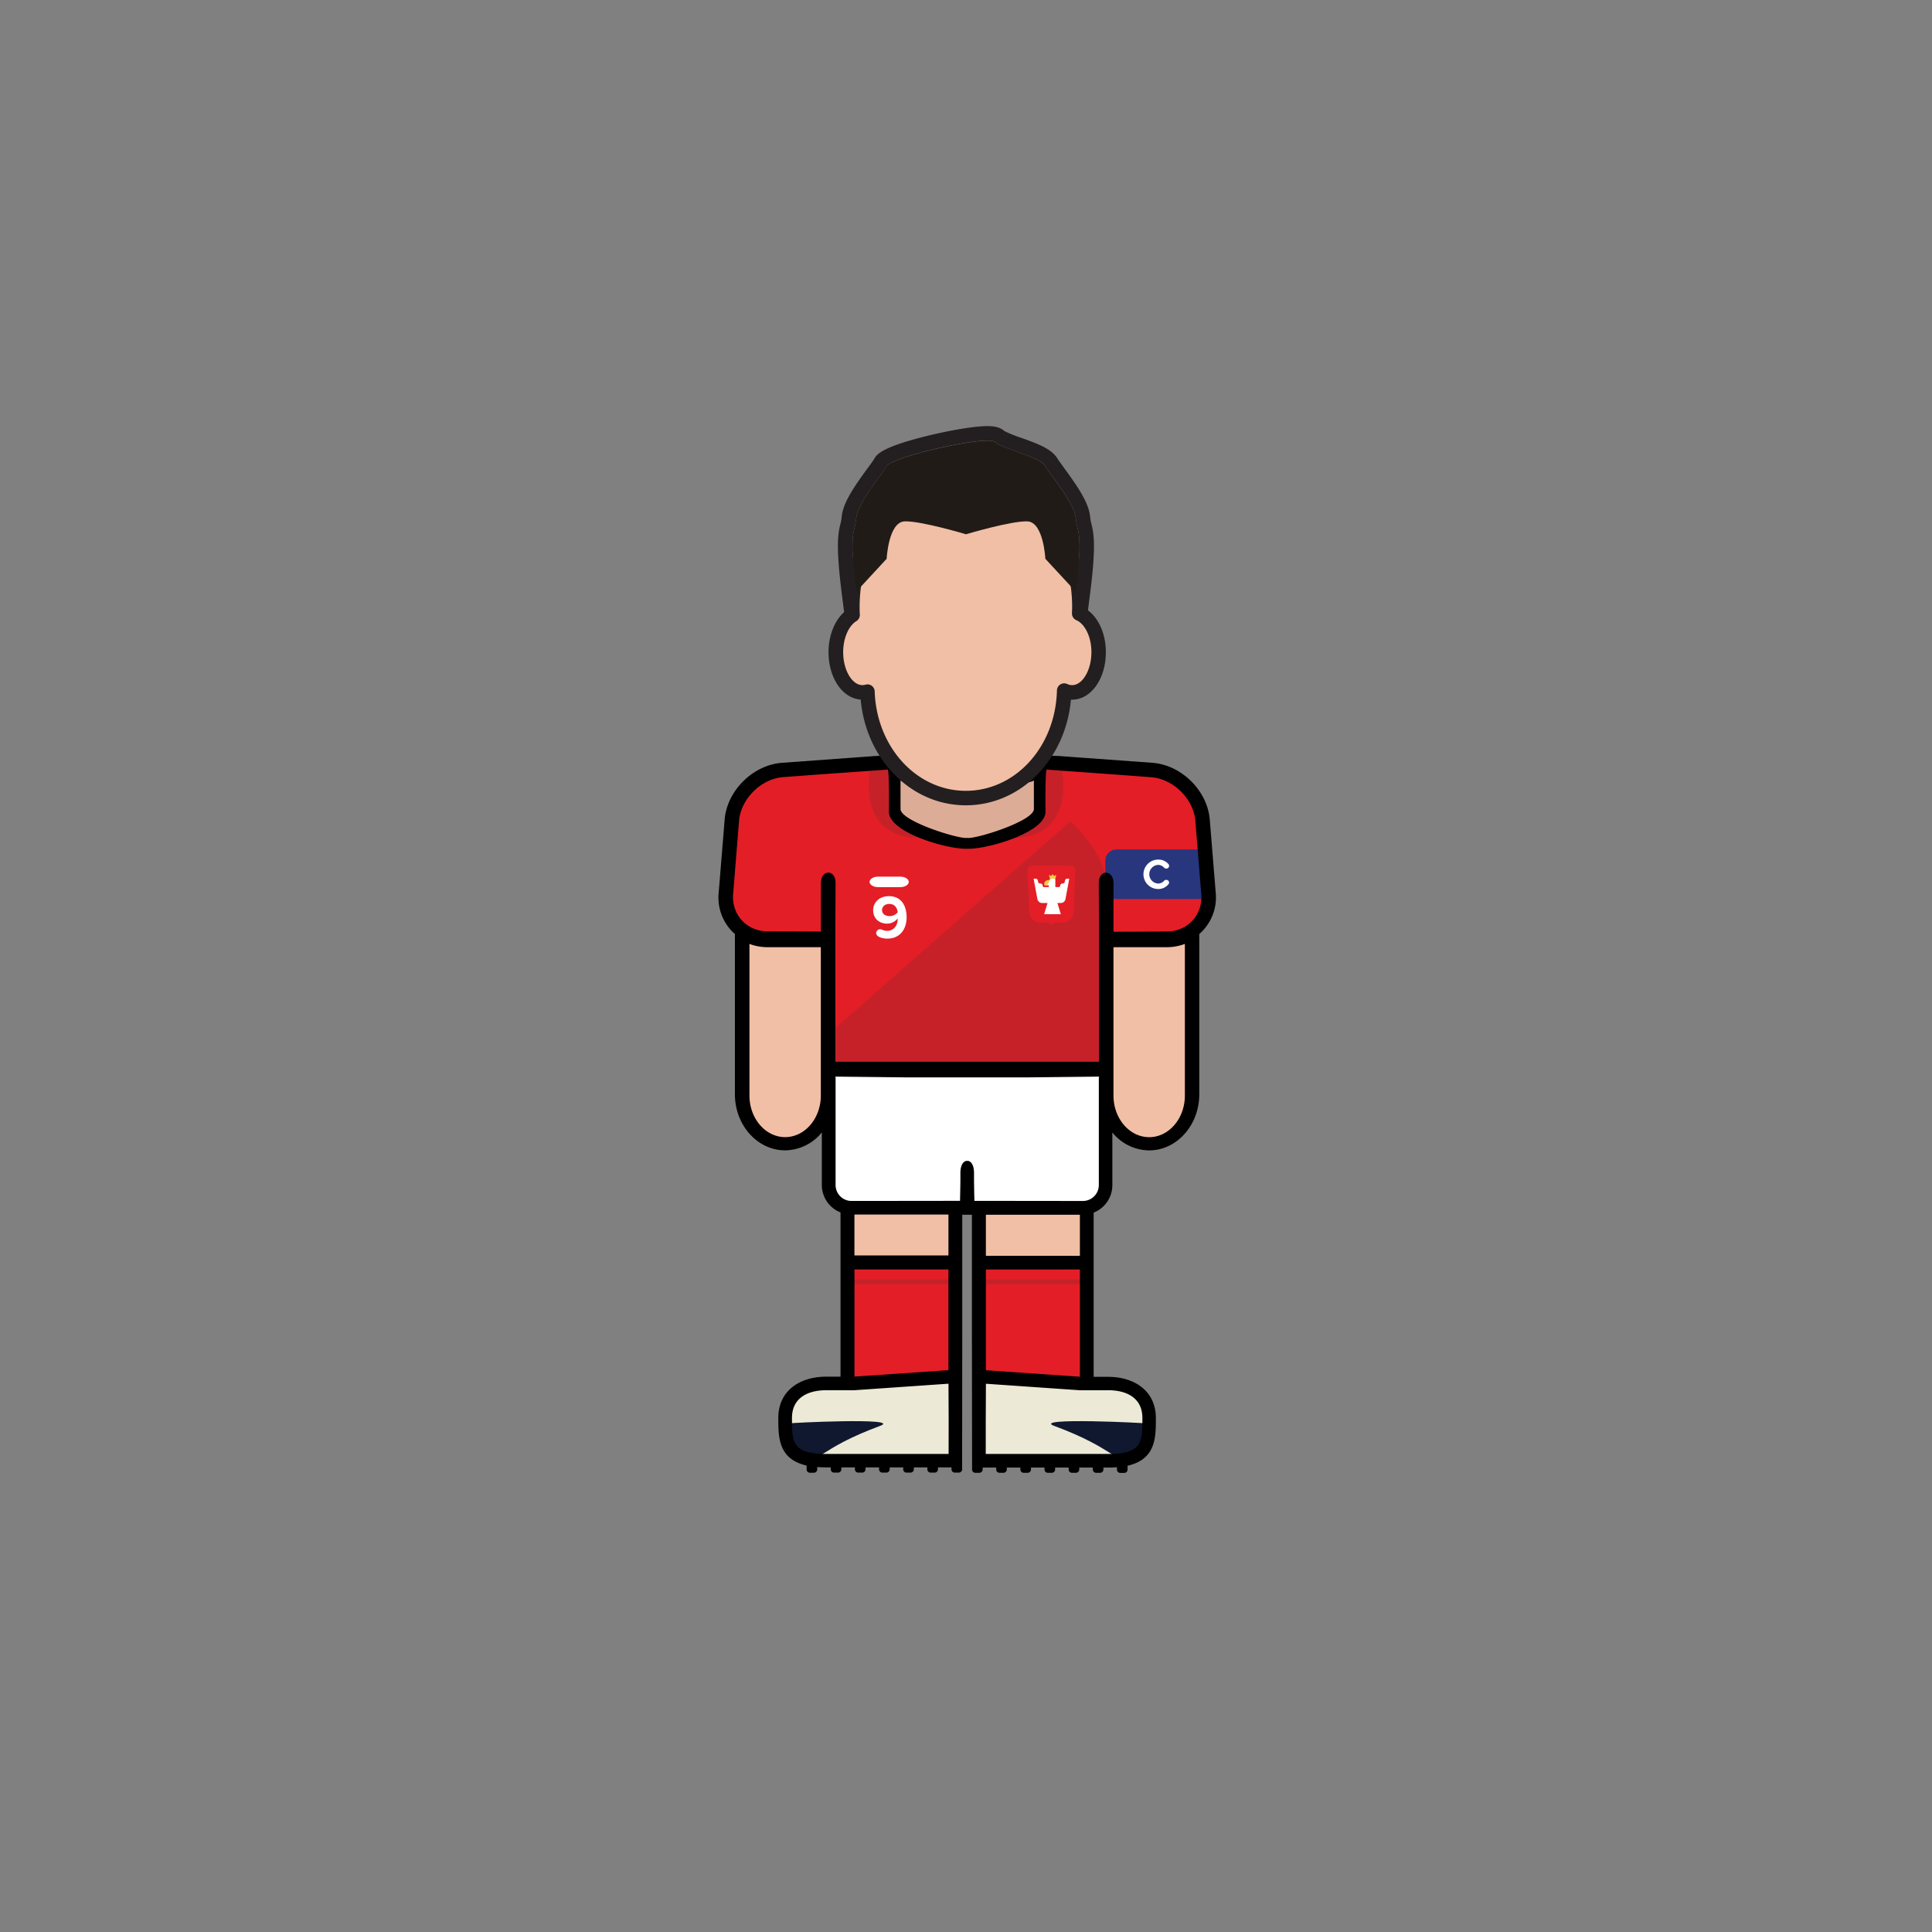 <svg id="player" xmlns="http://www.w3.org/2000/svg" viewBox="0 0 800 800"><rect x="0" y="0" width="800" height="800" fill="#808080" stroke="none"/><defs><style>.cls-1{fill:#f1bfa5}.cls-2{fill:#ecead6}.cls-4{fill:#e41e26}.cls-5{fill:#c62129}.cls-6{fill:#fff}.cls-10{fill:#231f20}</style></defs><g id="skin"><path id="arm-left" class="cls-1" d="M306.43 383h36.78v72.38a18.39 18.39 0 01-18.39 18.39 18.39 18.39 0 01-18.39-18.39V383z"/><path id="arm-right" class="cls-1" d="M457.69 383h36.78v72.38a18.39 18.39 0 01-18.39 18.39 18.39 18.39 0 01-18.39-18.39V383z"/><path id="leg-left" class="cls-1" d="M350.38 492.97h45.67v45.67h-45.67z"/><path id="leg-right" class="cls-1" d="M405.28 492.97h45.67v45.67h-45.67z"/></g><g id="boots"><path id="left" class="cls-2" d="M395.83 570.99H373l-22.83 1.98h-12.5l-7.5 2.52-5.25 8.5v9.83l1.91 4.17 3.84 4.06 6.33 1.94h58.83v-33z"/><path id="right" class="cls-2" d="M405.11 571.22h22.83l22.83 1.97h12.5l7.5 2.53 5.25 8.5v9.83l-1.91 4.17-3.84 4.05-6.33 1.95h-58.83v-33z"/><path d="M326.38 589.43c-.64-.2 47.74-2.59 38.05 1-25.94 9.6-24.54 15.69-31.89 12.91s-9.34-8.94-6.16-13.91zm148.18 0c.64-.2-47.74-2.59-38.05 1 25.94 9.6 24.54 15.69 31.89 12.91s9.34-8.94 6.16-13.91z" fill="#0f182f"/></g><g id="socks"><g id="socks-2" data-name="socks"><path id="left-2" data-name="left" class="cls-4" d="M350.38 522.95h45.67v48.04h-45.67z"/><path id="right-2" data-name="right" class="cls-4" d="M404.88 522.95h45.67v48.04h-45.67z"/></g><path class="cls-5" d="M350.77 529.81h45.27v1.92h-45.27zm54.31 0h45.27v1.92h-45.27z"/></g><g id="shorts"><path id="shorts-2" data-name="shorts" class="cls-6" d="M342.17 443.49h116.49v47a9.95 9.95 0 01-9.95 9.95h-96.6a9.95 9.95 0 01-9.95-9.95v-47h.01z"/></g><g id="shirt"><path id="shirt-2" data-name="shirt" class="cls-4" d="M370 315.75l-48.29 2.99-11.36 6.25-6.83 10.1-3.31 40.73 5.17 7.67 7.66 4.67h29.5l.17 54h114.83v-53.5l29.34-.17 7.01-4 6.99-10.5-3.4-37.33-6.83-11.84-9.77-6.08-49.84-2.99-1 21.24-6.5 6.5-11.16 3.48-11.88 2.02-15.46-3.17-11-5.66-3.66-3.84-.38-20.57z"/><path class="cls-5" d="M342.82 428.36l100.35-88.23s16.62 13.66 15.49 31.09-.73 68.39-.73 68.39l-115.76 3.88z"/><g id="crest-poland"><path class="cls-4" d="M440 382h-3.63l-.75.77a.39.39 0 01-.56 0l-.75-.77h-3.61a4.6 4.6 0 01-4.53-4.48l-.74-17.05a1.92 1.92 0 011.89-2h16.08a1.92 1.92 0 011.89 2l-.74 17.05A4.61 4.61 0 01440 382z"/><path class="cls-6" d="M442.73 363.85h-.93a.88.88 0 00-.8.8l-.07.38a.9.9 0 01-.81.81h-.27a.89.89 0 00-.81.81 1 1 0 01-.39.66H437v-2.95a.8.8 0 00-.69-.87h-.94c-.51 0-.68.86-.68.86a2.46 2.46 0 00-1.79 1.8c-.06.21.06.45.25.45h1.18l-.11.71h-1.6a1.52 1.52 0 00-.42.06 1 1 0 01-.48-.72.9.9 0 00-.81-.81h-.27a.89.89 0 01-.81-.81l-.07-.38a.89.89 0 00-.81-.8H428l1.54 8.29a2 2 0 001.76 1.76h2.47l-1.42 4.64h6.92l-1.42-4.64h1.61a2 2 0 001.76-1.76l1.53-8.29z"/><path d="M436.71 363.85H435a.45.45 0 01-.4-.41l-.17-.95c0-.12.08-.22.17-.16l.36.26a.35.35 0 00.52-.11l.3-.44a.09.09 0 01.17 0l.3.44a.35.35 0 00.52.11l.37-.26c.08-.06.19 0 .16.16l-.17.95a.45.45 0 01-.42.41zm-2.06.5s-.54 2.26-1.54 2.25h-.7s-.53-2.18 2.24-2.25z" fill="#f5cc42"/></g><g id="brand-nike"><path id="nike" class="cls-6" d="M376.31 365.17c0 1.19-1.57 2.17-3.49 2.17h-9.26c-1.91 0-3.49-1-3.49-2.17s1.58-2.17 3.49-2.17h9.26c1.92 0 3.49 1 3.49 2.17z"/></g><path class="cls-5" d="M360.66 316.59S353.19 346.14 380 347l-10.15-10.52 1.14-20.7zm78.68 0S446.81 346.14 420 347l10.15-10.52-1.15-20.73z"/><path class="cls-6" d="M367.45 388.66c-1.66 0-3.8-.49-4.44-1.58a1.46 1.46 0 01-.21-.72 1.66 1.66 0 011.69-1.58 1.5 1.5 0 01.74.18 4.66 4.66 0 002.22.48c2.5 0 4.26-2.11 4.26-4.82a1.34 1.34 0 000-.35 5.55 5.55 0 01-4.36 2.19c-3.06 0-5.79-1.91-5.79-5.54 0-3.31 2.63-5.84 6.5-5.84 5.18 0 7.35 4 7.35 8.78-.03 5.14-2.94 8.8-7.96 8.8zm.79-14.36c-2 0-3 1.3-3 2.5 0 1.78 1.53 2.55 3.17 2.55a4.26 4.26 0 003.31-1.61c-.19-1.63-1.11-3.44-3.48-3.44z"/><g id="asset-captain-band-c"><g id="asset-captain-band-c-2" data-name="asset-captain-band-c"><path d="M462.56 351.73a4.68 4.68 0 00-4.87 4.47v16.06h42v-20.53z" fill="#28367e"/><path class="cls-6" d="M483.86 357.84a1.15 1.15 0 01.25.69 1.16 1.16 0 01-1.2 1.13 1.27 1.27 0 01-.92-.4 3.38 3.38 0 00-2.42-1.13 3.87 3.87 0 000 7.73 3.26 3.26 0 002.42-1.12 1.32 1.32 0 01.95-.4 1.12 1.12 0 011.15 1.09 1 1 0 01-.25.69 5.27 5.27 0 01-4.27 2 6.09 6.09 0 110-12.18 5.36 5.36 0 014.29 1.9z"/></g></g></g><path id="neck" fill="#ddac97" d="M428.13 341.21l-27.59 8.62-28.6-9.62-1.92-23.62h61.04l-2.93 24.62z"/><path d="M503.38 369.38L500.91 339c-1.19-11.87-11.83-22.25-23.72-23.14l-37.14-2.7c-4.07-.45-20.52-.09-39.55.53-19-.62-35.48-1-39.55-.53l-37.14 2.7c-11.89.89-22.53 11.27-23.72 23.14l-2.47 30.36a20.14 20.14 0 005 15.74 18.65 18.65 0 001.69 1.64v66.36c0 12.81 9.32 23.23 20.78 23.23a19.8 19.8 0 0015.21-7.43v21.79a12.24 12.24 0 007.74 11.36v68h-5.93c-10.93 0-19.83 5.8-19.83 17.11 0 8.06 0 17 11.72 19.7v1.6a1.37 1.37 0 001.38 1.37h1.63a1.37 1.37 0 001.38-1.37v-1q1.72.15 3.72.15H344v.8a1.37 1.37 0 001.38 1.37h1.63a1.37 1.37 0 001.38-1.37v-.8H354v.8a1.37 1.37 0 001.38 1.37h1.63a1.37 1.37 0 001.38-1.37v-.8H364v.8a1.37 1.37 0 001.38 1.37h1.63a1.37 1.37 0 001.38-1.37v-.8H374v.8a1.37 1.37 0 001.38 1.37h1.63a1.37 1.37 0 001.38-1.37v-.8H384v.8a1.37 1.37 0 001.38 1.37h1.63a1.37 1.37 0 001.38-1.37v-.8H394v.8a1.37 1.37 0 001.38 1.37h1.63a1.37 1.37 0 001.38-1.37v-.81l.06-55.46V503h4v49.21l.06 54.67v1.6a1.37 1.37 0 001.38 1.37h1.63a1.37 1.37 0 001.38-1.37v-.8h5.61v.8a1.37 1.37 0 001.38 1.37h1.63a1.37 1.37 0 001.38-1.37v-.8h5.61v.8a1.37 1.37 0 001.38 1.37h1.63a1.37 1.37 0 001.38-1.37v-.8h5.61v.8a1.37 1.37 0 001.38 1.37h1.63a1.37 1.37 0 001.38-1.37v-.8h5.61v.8a1.37 1.37 0 001.38 1.37h1.63a1.37 1.37 0 001.38-1.37v-.8h5.61v.8a1.37 1.37 0 001.38 1.37h1.63a1.37 1.37 0 001.38-1.37v-.8h1.89c1.33 0 2.56 0 3.72-.15v1a1.37 1.37 0 001.38 1.37h1.63a1.37 1.37 0 001.38-1.37v-1.6c11.71-2.68 11.72-11.64 11.72-19.7 0-11.31-8.9-17.11-19.83-17.11h-5.93v-68a12.24 12.24 0 007.74-11.36v-21.84a19.8 19.8 0 0015.21 7.43c11.46 0 20.78-10.42 20.78-23.23v-66.36a18.65 18.65 0 001.69-1.64 20.14 20.14 0 005.1-15.74zM372.89 323.2c3.46 1.85 15.64 2.08 27.61 1.8 12 .28 24.15.05 27.61-1.8V335c0 4.81-22.42 12-27.23 12l-.38-.07-.38.07c-4.81 0-27.23-7.18-27.23-12zm-33 75.43v55c0 9.5-6.63 17.23-14.78 17.23s-14.78-7.73-14.78-17.23v-62.78a21.07 21.07 0 007.47 1.36h22.09zm52.91 203.42h-50.65c-14.21 0-14.21-5-14.21-14.89 0-8.22 6.37-11.5 14.21-11.5h11.67l38.93-2.7.07 15.37zm-38.74-76.4h38.67v41.7L354.08 570h-.26v-44.4zm-.26-5.74v-17h38.93v16.93h-38.91zm104.77 55.75h.26c7.84 0 14.21 3.28 14.21 11.5 0 9.91 0 14.89-14.21 14.89h-50.65v-13.7l.07-15.37 38.93 2.7h11.41zm-11.67-50h.26v44.4h-.26l-38.67-2.68v-41.7zm-38.67-5.74V503h38.93v17h-38.91zm46.84-73.78H455v44.58a6.6 6.6 0 01-6.58 6.58h-1.26l-43.68-.05s-.11-3.72-.16-8.75v-2.8c0-3.52-1.41-5.09-2.82-5-1.41-.08-2.82 1.49-2.82 5v2.79c-.05 5-.16 8.75-.16 8.75l-43.68.05h-1.26a6.6 6.6 0 01-6.58-6.58v-44.58h-.07v-.33l30.25.33h48.68l30.25-.33zm35.56 7.51c0 9.5-6.63 17.23-14.78 17.23s-14.78-7.73-14.78-17.23v-61.44h22.09a21.07 21.07 0 007.47-1.36zm6-77.21a13.55 13.55 0 01-2.76 4.66 13.85 13.85 0 01-3.24 2.63 14.72 14.72 0 01-7.47 2l-22.09.09v-20.15c0-5.56-6.08-5.93-6.08 0s.08 14.37.08 14.37v59.59H345.91V380s.08-8.45.08-14.37-6.08-5.54-6.08 0v20.11l-22.09-.09a14.72 14.72 0 01-7.47-2 13.85 13.85 0 01-3.24-2.63 13.55 13.55 0 01-2.76-4.66 14.79 14.79 0 01-.75-6.46l2.46-30.35c.9-8.95 9.23-17.08 18.2-17.75l11.12-.84 32.21-2.29c.68.55.49 17.49.49 17.49 0 8.43 23.34 15.29 31.77 15.29h1.3c8.43 0 31.77-6.86 31.77-15.29 0 0-.19-16.94.49-17.49l32.21 2.33 11.12.84c9 .67 17.3 8.8 18.2 17.75L497.4 370a14.79 14.79 0 01-.75 6.43z" id="border"/><g id="head"><path class="cls-10" d="M408.88 182.45c1.62 0 2.75.18 3.19.58 3.21 2.94 18.35 5.92 20.79 10s12.07 15.34 12.6 21.49 3.21 5.34 0 30.45l-12.6-13.62s-.75-15.23-7.43-15.5h-.49c-7.05 0-24.94 5.35-24.94 5.35s-17.89-5.35-24.94-5.35h-.49c-6.68.27-7.43 15.5-7.43 15.5L354.54 245c-3.21-25.11-.54-24.31 0-30.45s10.15-17.37 12.6-21.49c2.11-3.55 31.59-10.62 41.74-10.62m0-6c-6.35 0-17.62 2.24-25.33 4.15C364.8 185.26 363 188.23 362 190c-.53.88-1.71 2.5-3 4.22-5.44 7.48-10 14.13-10.47 19.81a18.35 18.35 0 01-.51 2.82c-1 4.1-2 8.74.53 28.91l1.63 12.75 8.73-9.44 12.6-13.62 1.48-1.6.11-2.18c.2-3.76 1.31-8.3 2.34-9.79 4.78.17 16.41 3.18 22.81 5.09l1.72.52 1.72-.52c6.4-1.91 18-4.92 22.81-5.09 1.05 1.5 2.15 6 2.34 9.79l.11 2.18 1.48 1.6 12.6 13.62 8.73 9.44 1.63-12.75c2.57-20.17 1.49-24.81.53-28.91a18.35 18.35 0 01-.51-2.82c-.49-5.68-5-12.33-10.47-19.81-1.24-1.72-2.42-3.34-3-4.22-2.34-3.95-7.32-5.94-15.23-8.76a50.25 50.25 0 01-6.75-2.72c-2.07-1.83-4.78-2.08-7.16-2.08z"/><path id="skin-2" data-name="skin" class="cls-1" d="M446.88 254.05c0-.91.08-1.81.08-2.73 0-30.51-21.06-55.25-47-55.25s-47 24.74-47 55.25c0 1.11 0 2.22.1 3.31-4.05 2.46-6.91 8.44-6.91 15.43 0 9.19 4.93 16.64 11 16.64a7.48 7.48 0 002.1-.32c.82 24.5 18.73 44.08 40.73 44.08S440 310.65 440.66 286a7.65 7.65 0 003.25.74c6.09 0 11-7.45 11-16.64.02-7.67-3.39-14.1-8.03-16.05z"/><path class="cls-10" d="M399.92 333.46c-22.68 0-41.28-19-43.53-43.79-7.52-.49-13.32-8.93-13.32-19.61 0-7 2.64-13.45 6.84-16.92v-1.82c0-32.12 22.45-58.25 50-58.25s50 26.13 50 58.25v1c4.85 3.18 8 10 8 17.76 0 11-6.16 19.64-14 19.64h-.46c-2.25 24.79-20.78 43.74-43.53 43.74zm-40.73-50.08a3 3 0 013 2.9c.77 23.09 17.34 41.18 37.73 41.18 20.58 0 37.15-18.26 37.74-41.58a3 3 0 014.27-2.64 4.73 4.73 0 002 .46c4.35 0 8-6.25 8-13.64 0-7-3.13-11.94-6.22-13.25a3 3 0 01-1.83-2.89v-.18c0-.8.07-1.6.07-2.42 0-28.81-19.76-52.25-44-52.25s-44 23.44-44 52.25c0 .92 0 1.89.09 3.16a3 3 0 01-1.43 2.71c-3.27 2-5.47 7.16-5.47 12.87 0 7.39 3.67 13.64 8 13.64a4.69 4.69 0 001.25-.19 2.74 2.74 0 01.8-.13z"/><path d="M445.46 214.56c-.53-6.15-10.15-17.37-12.6-21.49s-17.58-7.1-20.79-10-42.49 5.92-44.93 10-12.07 15.34-12.6 21.49-3.21 5.34 0 30.45l12.6-13.62s.75-15.23 7.43-15.5 25.43 5.34 25.43 5.34 18.75-5.61 25.43-5.34 7.43 15.5 7.43 15.5l12.6 13.61c3.21-25.1.54-24.3 0-30.44z" fill="#211b18"/></g></svg>